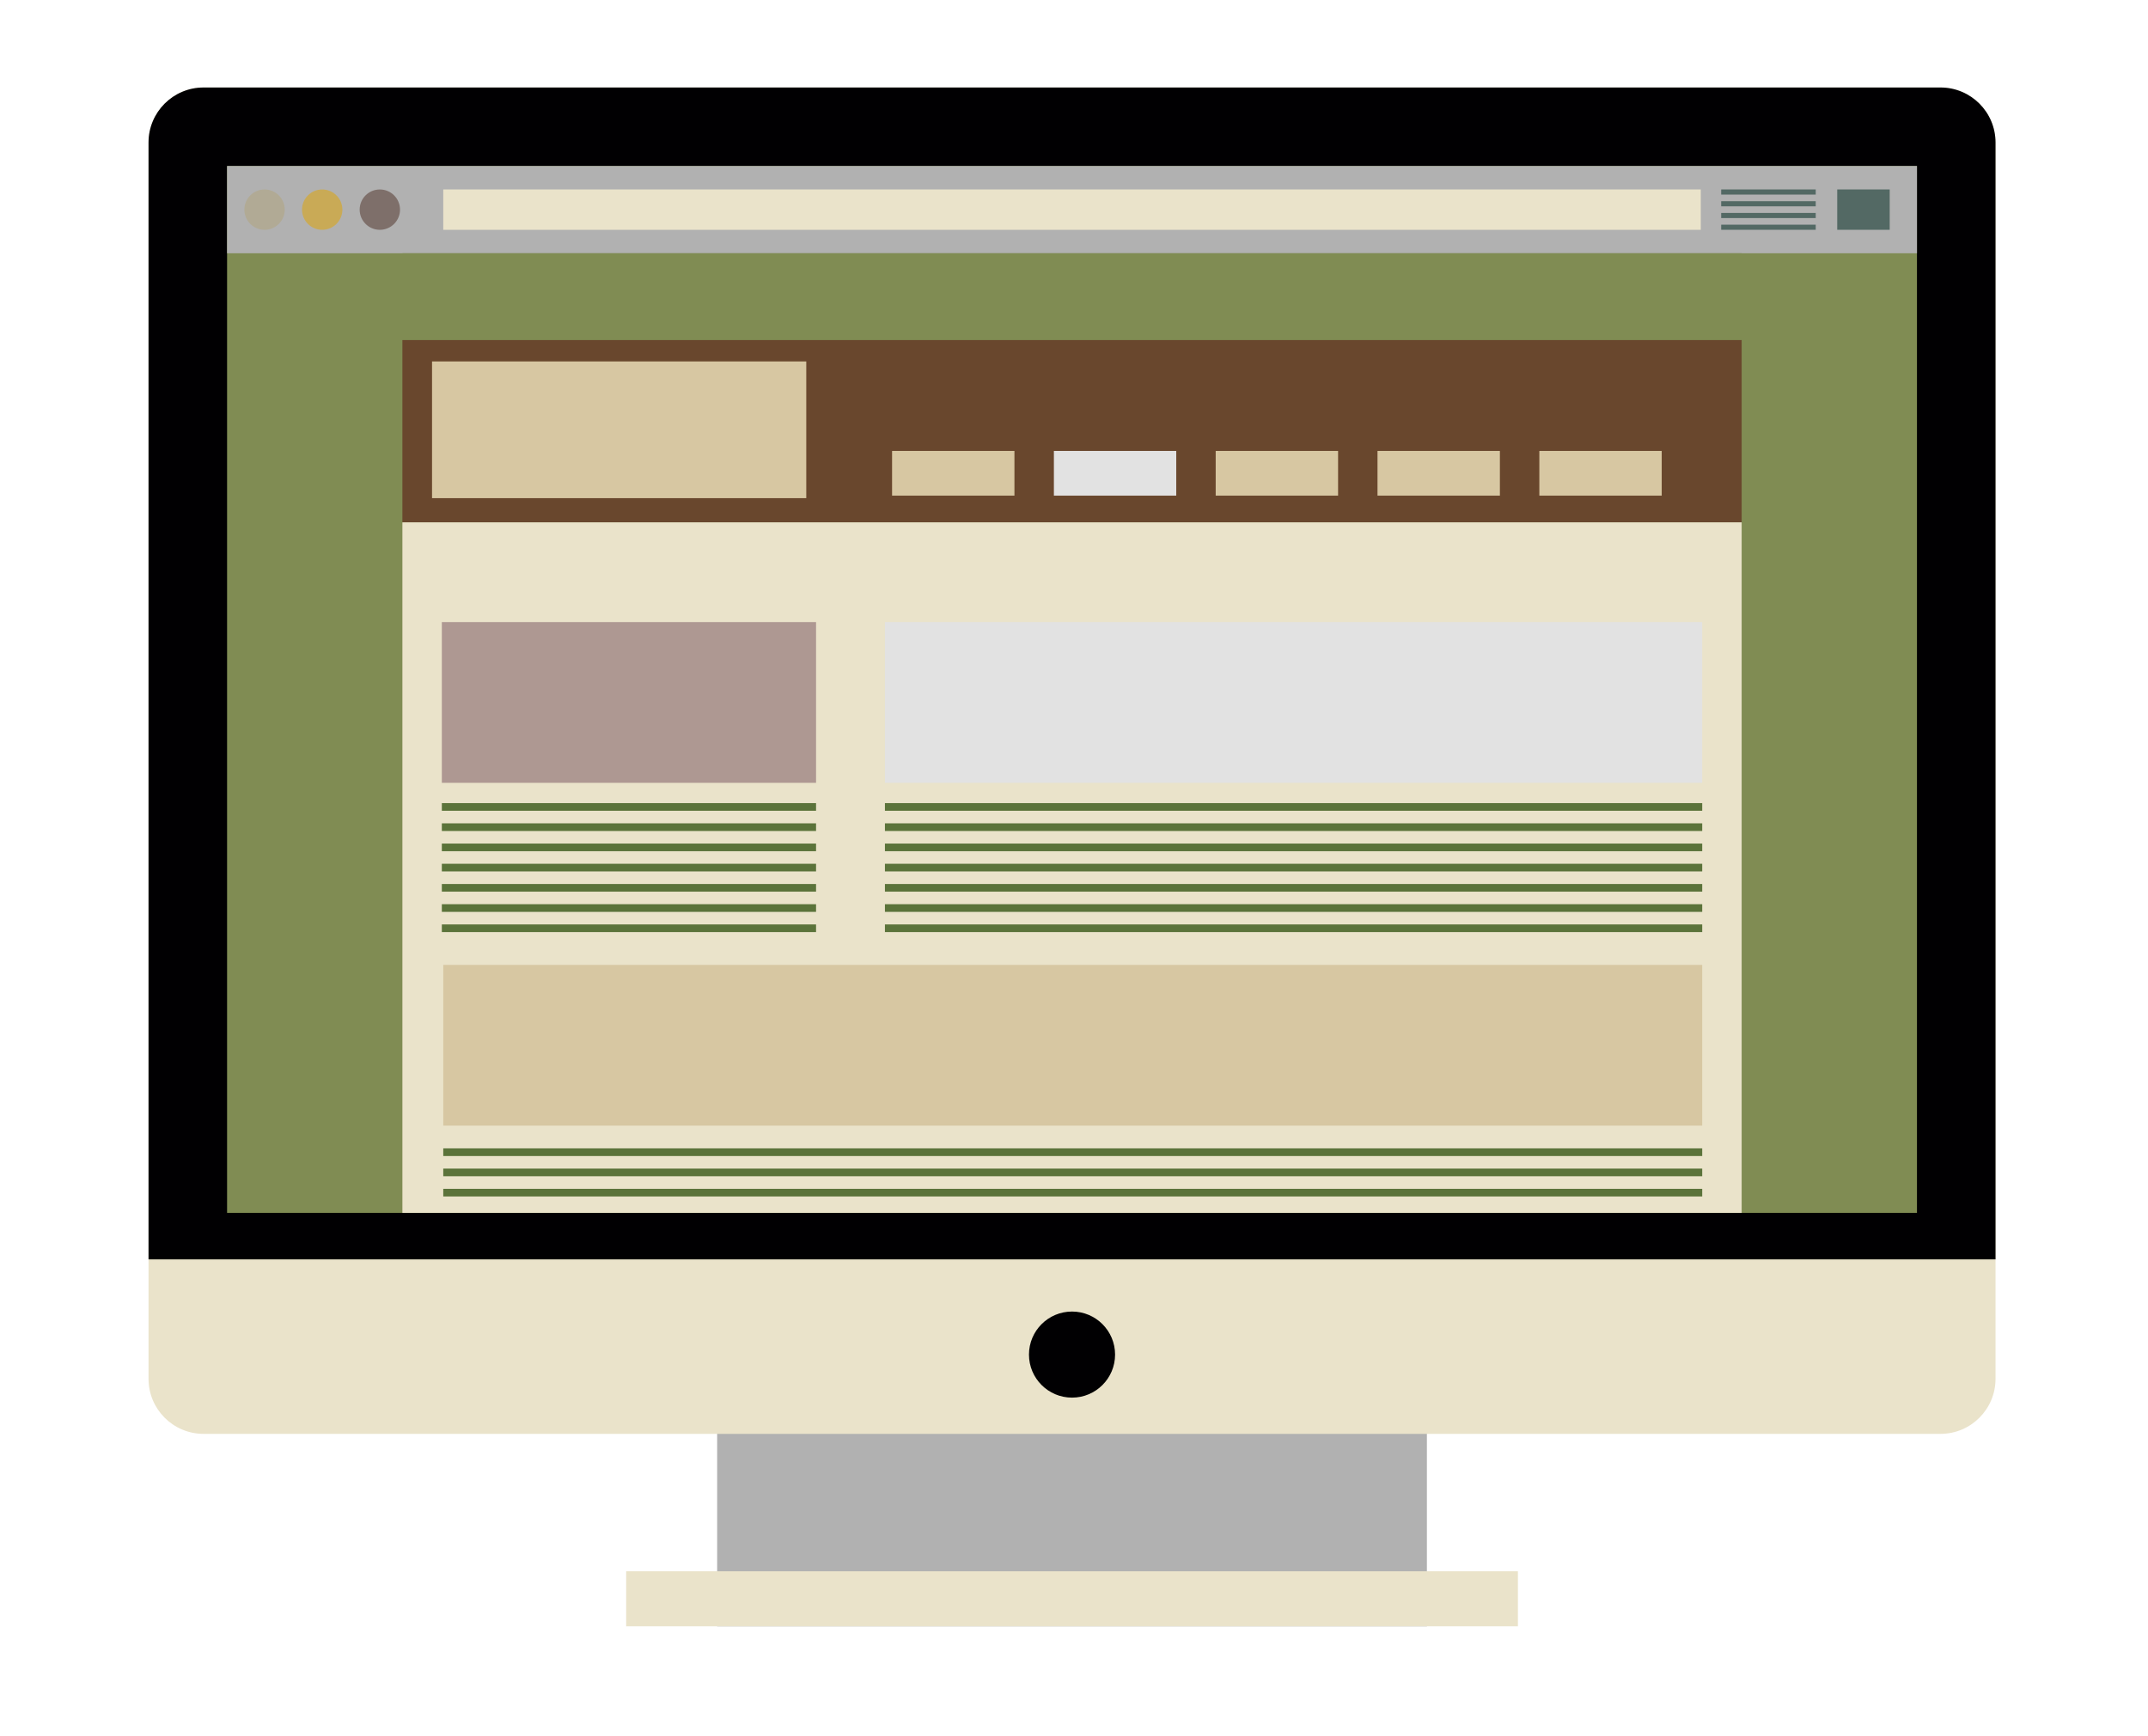 <?xml version="1.0" encoding="utf-8"?>
<!-- Generator: Adobe Illustrator 17.0.0, SVG Export Plug-In . SVG Version: 6.00 Build 0)  -->
<!DOCTYPE svg PUBLIC "-//W3C//DTD SVG 1.1//EN" "http://www.w3.org/Graphics/SVG/1.1/DTD/svg11.dtd">
<svg version="1.1" id="Capa_1" xmlns="http://www.w3.org/2000/svg" xmlns:xlink="http://www.w3.org/1999/xlink" x="0px" y="0px"
	 width="235px" height="190px" viewBox="0 0 235 190" style="enable-background:new 0 0 235 190;" xml:space="preserve">
<style type="text/css">
	.st0{fill:#B1B1B1;}
	.st1{fill:#EAE3CA;}
	.st2{fill:#010002;}
	.st3{fill:#808C53;}
	.st4{fill:#B1AA95;}
	.st5{fill:#C9AA56;}
	.st6{fill:#7E6F6A;}
	.st7{fill:#536964;}
	.st8{fill:#69472D;}
	.st9{fill:#D7C7A2;}
	.st10{fill:#E2E2E2;}
	.st11{fill:#AE9892;}
	.st12{fill:#5B733A;}
</style>
<g>
	<rect x="78.46" y="152.375" class="st0" width="77.648" height="25.592"/>
	<rect x="68.504" y="171.944" class="st1" width="97.561" height="6.023"/>
	<path class="st1" d="M218.318,150.887c0,3.326-2.696,6.023-6.021,6.023H22.273c-3.327,0-6.023-2.697-6.023-6.023V15.596
		c0-3.324,2.696-6.021,6.023-6.021h190.025c3.325,0,6.021,2.697,6.021,6.021V150.887z"/>
	<path class="st2" d="M218.318,137.816V15.596c0-3.324-2.696-6.021-6.021-6.021H22.273c-3.327,0-6.023,2.697-6.023,6.021v122.22
		H218.318z"/>
	<rect x="24.843" y="18.167" class="st3" width="184.881" height="114.558"/>
	<rect x="24.843" y="18.167" class="st0" width="184.881" height="9.548"/>
	<rect x="48.495" y="20.731" class="st1" width="137.578" height="4.417"/>
	<circle class="st4" cx="28.944" cy="22.941" r="2.208"/>
	<circle class="st5" cx="35.25" cy="22.941" r="2.208"/>
	<circle class="st6" cx="41.556" cy="22.941" r="2.208"/>
	<rect x="188.305" y="20.731" class="st7" width="10.343" height="0.562"/>
	<rect x="188.305" y="22.017" class="st7" width="10.343" height="0.562"/>
	<rect x="188.305" y="23.302" class="st7" width="10.343" height="0.562"/>
	<rect x="188.305" y="24.587" class="st7" width="10.343" height="0.56"/>
	<rect x="201.001" y="20.731" class="st7" width="5.74" height="4.417"/>
	<rect x="44.024" y="27.714" class="st3" width="146.52" height="9.5"/>
	<rect x="44.024" y="37.215" class="st8" width="146.52" height="19.947"/>
	<rect x="44.024" y="57.162" class="st1" width="146.52" height="75.563"/>
	<rect x="47.267" y="39.552" class="st9" width="40.943" height="14.962"/>
	<rect x="97.597" y="49.347" class="st9" width="13.387" height="4.892"/>
	<rect x="115.3" y="49.347" class="st10" width="13.387" height="4.892"/>
	<rect x="133.002" y="49.347" class="st9" width="13.389" height="4.892"/>
	<rect x="150.705" y="49.347" class="st9" width="13.389" height="4.892"/>
	<rect x="168.41" y="49.347" class="st9" width="13.387" height="4.892"/>
	<g>
		<rect x="48.338" y="68.075" class="st11" width="40.942" height="17.591"/>
		<rect x="96.814" y="68.075" class="st10" width="89.416" height="17.591"/>
	</g>
	<g>
		<rect x="48.495" y="105.589" class="st9" width="137.735" height="17.59"/>
	</g>
	<g>
		<rect x="48.338" y="87.887" class="st12" width="40.942" height="0.838"/>
		<rect x="48.338" y="90.1" class="st12" width="40.942" height="0.837"/>
		<rect x="48.338" y="92.313" class="st12" width="40.942" height="0.837"/>
		<rect x="48.338" y="94.524" class="st12" width="40.942" height="0.837"/>
		<rect x="48.338" y="96.738" class="st12" width="40.942" height="0.837"/>
		<rect x="48.338" y="98.949" class="st12" width="40.942" height="0.839"/>
		<rect x="48.338" y="101.163" class="st12" width="40.942" height="0.837"/>
	</g>
	<g>
		<rect x="96.814" y="87.887" class="st12" width="89.416" height="0.838"/>
		<rect x="96.814" y="90.1" class="st12" width="89.416" height="0.837"/>
		<rect x="96.814" y="92.313" class="st12" width="89.416" height="0.837"/>
		<rect x="96.814" y="94.524" class="st12" width="89.416" height="0.837"/>
		<rect x="96.814" y="96.738" class="st12" width="89.416" height="0.837"/>
		<rect x="96.814" y="98.949" class="st12" width="89.416" height="0.839"/>
		<rect x="96.814" y="101.163" class="st12" width="89.416" height="0.837"/>
	</g>
	<g>
		<rect x="48.495" y="125.668" class="st12" width="137.735" height="0.838"/>
		<rect x="48.495" y="127.881" class="st12" width="137.735" height="0.837"/>
		<rect x="48.495" y="130.095" class="st12" width="137.735" height="0.837"/>
	</g>
	<circle class="st2" cx="117.284" cy="148.235" r="4.71"/>
</g>
</svg>
